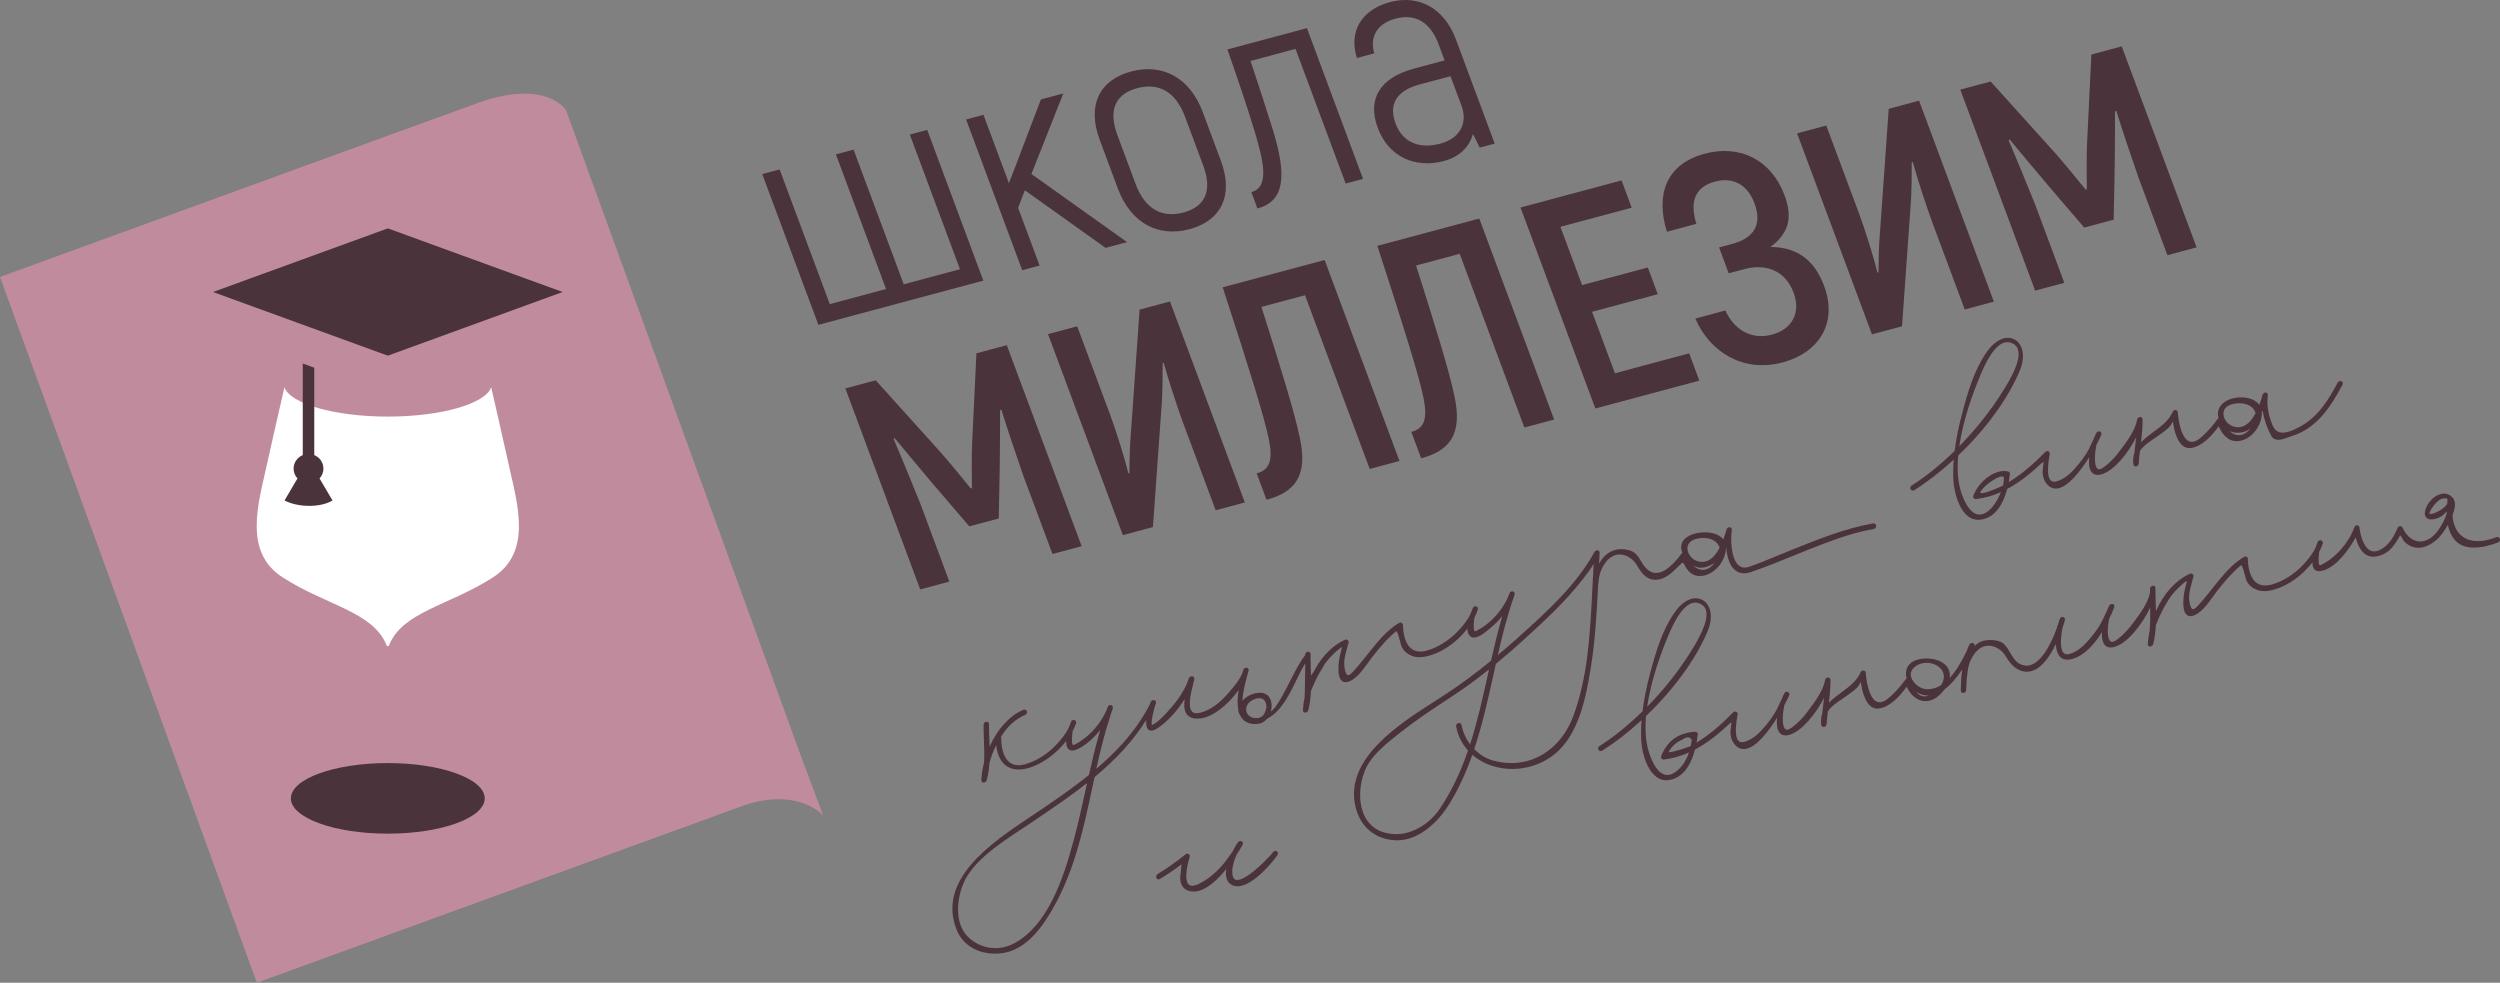 <svg width="318" height="125" viewBox="0 0 318 125" fill="none" xmlns="http://www.w3.org/2000/svg">
<rect x="0" y="0" width="318" height="125" fill="#808080" stroke="none"/>
<path d="M128.064 43.908L137.586 69.472L133.874 70.466L130.162 60.496C129.151 57.554 128.232 54.869 127.388 52.164L127.209 52.131C127.223 54.374 127.192 56.955 127.165 59.532L127.042 65.95L123.296 66.954L118.847 61.761C117.079 59.663 115.307 57.566 113.797 55.725L113.673 55.838C114.779 58.471 115.884 61.108 117.047 64.011L120.76 73.981L117.052 74.974L107.531 49.41L111.391 48.377L119.674 57.563C120.82 58.864 122.63 61.068 123.476 62.128L123.626 62.087C123.602 60.806 123.59 58.122 123.646 56.498L124.203 44.94L128.064 43.908ZM133.31 42.502L137.019 41.507L141.182 52.682C141.862 54.508 142.95 57.873 143.516 60.171L143.657 60.214C143.682 58.842 143.689 56.871 143.841 55.183L144.96 39.379L148.823 38.348L158.341 63.911L154.634 64.904L150.482 53.766C149.762 51.83 148.635 48.355 148.032 46.188L147.894 46.144C147.895 47.589 147.879 49.764 147.774 51.358L146.651 67.043L142.83 68.066L133.31 42.502ZM168.492 33.073L178.014 58.638L174.228 59.652L166 37.555L160.455 39.043C162.854 46.593 164.692 52.528 165.335 55.688C166.388 60.508 164.737 62.599 161.101 63.572L159.849 60.212C161.498 59.77 161.956 58.563 161.386 55.823C160.808 53.047 159.009 47.223 155.529 36.546L168.492 33.073ZM188.164 27.801L197.684 53.365L193.9 54.381L185.673 32.284L180.125 33.771C182.525 41.321 184.366 47.255 185.008 50.416C186.06 55.237 184.406 57.327 180.773 58.3L179.521 54.939C181.17 54.5 181.628 53.293 181.059 50.55C180.478 47.774 178.68 41.952 175.199 31.275L188.164 27.801ZM214.864 44.946L216.155 48.416L202.931 51.96L193.409 26.397L206.26 22.95L207.552 26.421L198.484 28.851L201.243 36.265L209.6 34.025L210.864 37.423L202.511 39.662L205.42 47.476L214.864 44.946ZM232.027 36.371C233.795 41.118 231.358 44.863 226.749 46.1C221.728 47.447 217.478 44.768 215.648 40.518L219.471 39.493C220.461 41.718 222.583 43.318 225.394 42.567C227.866 41.904 229.131 39.879 228.138 37.211C227.104 34.435 224.649 33.488 221.875 34.231L219.891 34.761L218.669 31.474L220.317 31.032C223.052 30.3 224.2 28.627 223.168 25.852C222.297 23.513 220.47 22.478 218.147 23.098C215.411 23.831 214.978 25.876 215.778 28.473L212.032 29.476C210.553 24.732 211.956 20.863 216.824 19.556C221.321 18.351 225.301 20.295 227.002 24.863C228.007 27.564 227.625 29.636 225.196 31.414C228.908 31.422 230.928 33.41 232.027 36.371ZM228.591 16.965L232.304 15.973L236.466 27.145C237.145 28.973 238.231 32.337 238.799 34.636L238.94 34.679C238.964 33.307 238.972 31.335 239.126 29.647L240.246 13.845L244.105 12.808L253.623 38.374L249.917 39.365L245.767 28.229C245.047 26.294 243.916 22.82 243.317 20.652L243.176 20.608C243.179 22.055 243.162 24.227 243.055 25.822L241.936 41.506L238.113 42.529L228.591 16.965ZM269.883 5.901L279.405 31.466L275.696 32.46L271.982 22.488C270.967 19.545 270.051 16.861 269.209 14.154L269.03 14.123C269.043 16.368 269.013 18.946 268.984 21.525L268.862 27.943L265.114 28.948L260.666 23.755C258.897 21.656 257.128 19.56 255.615 17.719L255.495 17.83C256.599 20.467 257.707 23.104 258.867 26.003L262.579 35.975L258.87 36.968L249.351 11.404L253.211 10.368L261.495 19.557C262.637 20.86 264.448 23.063 265.293 24.12L265.446 24.082C265.421 22.801 265.409 20.113 265.464 18.493L266.022 6.937L269.883 5.901ZM117.942 16.527L125.081 35.697L104.101 41.322L96.959 22.147L99.17 21.556L105.55 38.685L112.706 36.765L106.328 19.636L108.574 19.036L114.955 36.163L122.11 34.245L115.73 17.116L117.942 16.527ZM130.36 24.202L129.504 26.441L132.237 33.779L130.027 34.373L122.889 15.199L125.098 14.606L128.335 23.299C128.89 21.907 129.428 20.477 129.966 19.044L132.402 12.649L135.252 11.886L131.197 22.13L143.366 30.798L140.632 31.53L130.36 24.202ZM142.184 23.964L139.886 17.793C138.212 13.301 139.924 10.153 143.858 9.098C147.791 8.043 151.327 9.787 153 14.279L155.296 20.45C156.97 24.942 155.259 28.092 151.325 29.147C147.388 30.201 143.857 28.459 142.184 23.964ZM153.05 21.055L150.75 14.881C149.512 11.559 147.308 10.503 144.646 11.216C141.989 11.93 140.897 13.868 142.135 17.193L144.431 23.364C145.669 26.686 147.876 27.744 150.536 27.032C153.194 26.316 154.287 24.378 153.05 21.055ZM159.171 24.435C161.494 23.813 160.75 20.597 159.585 16.693C158.491 13.089 157.382 9.892 156.125 6.291L166.241 3.579L173.378 22.756L171.17 23.346L164.79 6.219L159.059 7.756C160.046 10.624 161.217 14.325 161.881 16.438C163.693 22.299 163.469 25.571 159.945 26.515L159.171 24.435ZM185.19 5.009L190.129 18.267L188.217 18.779L187.364 17.04C186.942 18.56 185.796 19.91 183.66 20.483C180.065 21.444 176.638 19.995 175.252 16.269C173.877 12.58 175.551 9.883 179.861 8.726L183.755 7.682L182.994 5.638C181.947 2.825 180.041 1.689 177.493 2.374C175.246 2.975 174.173 4.628 174.808 6.788L172.601 7.381C171.527 4.052 173.158 1.246 176.792 0.271C180.54 -0.733 183.736 1.1 185.19 5.009ZM185.904 13.454L184.505 9.692L180.534 10.755C177.647 11.529 176.603 13.256 177.513 15.703C178.451 18.223 180.661 18.957 183.208 18.274C185.719 17.601 186.723 15.646 185.904 13.454Z" fill="#4B333B"/>
<path d="M102.045 96.624L71.997 14.007C71.997 14.007 69.471 9.985 60.829 13.085C54.062 15.517 0 35.231 0 35.231L32.669 125L94.685 102.425C101.542 100.139 104.695 103.702 104.695 103.702L102.045 96.624Z" fill="#C08C9D"/>
<path d="M64.714 59.127C64.117 56.41 63.255 52.635 62.482 49.271C61.714 51.364 56.122 52.99 49.328 52.99C42.536 52.99 36.942 51.365 36.176 49.271C35.404 52.635 34.543 56.41 33.943 59.127C32.85 64.098 30.914 70.225 35.987 73.465C41.63 77.072 47.491 77.82 49.179 82.103C49.232 82.24 49.427 82.24 49.48 82.103C51.168 77.82 57.028 77.072 62.674 73.465C67.746 70.225 65.81 64.098 64.714 59.127Z" fill="white"/>
<path d="M61.657 101.553C61.657 104.032 56.136 106.041 49.331 106.041C42.519 106.041 37 104.032 37 101.553C37 99.073 42.519 97.062 49.331 97.062C56.136 97.063 61.657 99.074 61.657 101.553Z" fill="#4B333B"/>
<path d="M27.089 37.144L49.33 45.241L71.568 37.144L49.33 29.048L27.089 37.144Z" fill="#4B333B"/>
<path d="M40.647 60.857C40.951 60.525 41.141 60.091 41.141 59.609C41.141 58.833 40.659 58.169 39.975 57.887V46.775L38.511 46.237V57.887C37.826 58.169 37.344 58.833 37.344 59.609C37.344 60.091 37.534 60.526 37.838 60.857L36.193 63.657C36.193 63.657 37.35 64.35 39.339 64.35C41.326 64.35 42.291 63.657 42.291 63.657L40.647 60.857Z" fill="#4B333B"/>
<path d="M243.505 62.347C245.137 61.318 246.864 59.978 248.514 58.465C248.44 59.438 248.425 60.33 248.477 61.178C248.56 62.539 249.358 66.359 251.865 66.108H251.869C253.495 65.936 254.686 64.584 255.311 62.195C256.675 61.473 258.045 60.459 259.503 59.092C259.753 58.859 259.887 58.764 259.953 58.73C259.953 58.836 259.924 59.03 259.902 59.18C259.863 59.441 259.815 59.74 259.819 60.031C259.831 60.697 260.055 61.27 260.471 61.697C260.808 62.036 261.201 62.186 261.645 62.142C263.073 61.997 264.691 59.839 265.75 58.151C265.67 58.873 265.704 59.614 266.049 60.044C266.342 60.42 266.812 60.508 267.436 60.298C268.947 59.798 270.69 57.652 271.724 55.627C271.676 56.082 271.62 56.536 271.562 56.98L271.489 57.619C271.339 58.079 271.295 58.549 271.362 59.047C271.384 59.235 271.523 59.356 271.698 59.337C271.885 59.32 272.037 59.15 272.048 58.953C272.086 58.381 272.148 57.835 272.203 57.371C272.489 56.879 273.009 56.485 273.517 56.12C273.735 55.966 273.951 55.816 274.171 55.669C274.715 55.298 275.281 54.916 275.798 54.45C276.082 54.192 276.278 53.839 276.406 53.596C276.413 53.633 276.417 53.678 276.42 53.725C276.509 54.688 277.071 57.151 278.611 56.995L278.662 56.991C280.11 56.795 281.317 55.458 282.228 54.224C282.935 55.872 284.064 56.47 285.462 55.921C286.745 55.418 287.756 53.847 287.704 52.467C287.741 52.389 287.78 52.309 287.817 52.22C287.821 52.245 287.826 52.269 287.826 52.295C287.978 53.335 288.352 54.423 288.914 55.451C289.121 55.819 289.47 55.981 289.958 55.934C290.318 55.896 290.709 55.752 291.053 55.626C291.217 55.571 291.371 55.511 291.509 55.469C294.637 54.53 296.457 51.786 297.956 48.956C298.017 48.838 298.022 48.712 297.963 48.613C297.843 48.4 297.476 48.423 297.355 48.664C296.198 50.84 294.866 53.072 292.426 54.349C291.634 54.763 291.044 54.978 290.567 55.026C289.832 55.099 289.348 54.783 289.042 54.031C288.504 52.713 288.309 51.458 288.471 50.315C288.487 50.202 288.46 50.099 288.396 50.027C288.232 49.839 287.876 49.942 287.796 50.22C287.668 50.683 287.533 51.106 287.384 51.493C286.828 50.719 285.648 50.462 284.63 50.565C283.566 50.671 282.709 51.135 282.337 51.807C282.169 52.103 282.03 52.563 282.203 53.183C282.153 53.208 282.111 53.248 282.08 53.298C281.494 54.126 280.836 54.865 280.066 55.561C279.634 55.947 279.24 56.166 278.897 56.2C277.604 56.329 277.103 53.809 277.02 52.462C277.012 52.271 276.86 52.134 276.669 52.155C276.531 52.169 276.417 52.262 276.366 52.391C275.904 53.485 274.893 54.227 273.919 54.948C273.338 55.377 272.785 55.786 272.336 56.263C272.451 55.304 272.549 54.325 272.534 53.35L272.513 53.238L272.453 53.145C272.41 53.094 272.352 53.061 272.289 53.055C272.274 53.052 272.246 53.04 272.207 53.042L272.137 53.056C272.085 53.073 272.03 53.095 271.98 53.132L271.936 53.183C271.928 53.197 271.92 53.206 271.919 53.215C271.896 53.24 271.862 53.288 271.85 53.359C271.619 54.719 270.551 56.136 269.698 57.275L269.589 57.415C269.041 58.158 268.42 58.801 267.745 59.328C267.261 59.711 266.927 59.8 266.725 59.546C266.324 59.041 266.49 57.439 266.629 56.785C266.645 56.701 266.662 56.632 266.679 56.562C266.973 56.013 267.178 55.573 267.276 55.334C267.323 55.211 267.315 55.088 267.253 54.993C267.125 54.801 266.796 54.836 266.666 55.06C266.564 55.224 266.452 55.466 266.342 55.773C266.263 55.923 266.154 56.161 266.035 56.42C265.917 56.686 265.788 56.971 265.68 57.178C265.24 57.974 264.661 58.77 263.851 59.672C263.339 60.245 262.525 60.985 261.58 61.234C261.227 61.328 260.979 61.275 260.806 61.062C260.436 60.613 260.407 59.514 260.725 57.767C260.742 57.654 260.72 57.553 260.658 57.48C260.535 57.337 260.282 57.348 260.138 57.503C258.534 59.163 257.052 60.39 255.505 61.328C255.568 61.008 255.618 60.673 255.66 60.33C255.671 60.233 255.662 60.005 255.354 59.951C255.147 59.911 254.924 59.901 254.692 59.926C253.24 60.073 251.7 61.367 251.025 62.999C250.974 63.117 250.982 63.247 251.043 63.344C251.107 63.444 251.217 63.497 251.349 63.485C252.429 63.354 253.467 63.063 254.511 62.598C254.146 63.542 253.493 64.664 252.649 65.183C252.398 65.333 252.154 65.424 251.919 65.446C250.364 65.604 249.516 62.834 249.362 62.279C249.028 61.06 248.933 59.603 249.083 57.94C252.622 54.565 255.401 50.743 256.911 47.167C257.453 45.887 257.461 44.675 256.938 43.84C256.553 43.223 255.921 42.911 255.207 42.981C254.349 43.068 253.47 43.698 252.728 44.753C251.127 47.029 250.298 49.873 249.585 52.587C249.135 54.276 248.813 55.878 248.631 57.354C246.804 59.136 244.965 60.62 243.163 61.761C243.026 61.848 242.959 62.001 242.994 62.152C243.042 62.366 243.304 62.476 243.505 62.347ZM255.794 43.599C256.282 43.77 256.582 44.068 256.704 44.51C257.11 45.972 255.514 48.556 254.825 49.666C253.293 52.135 251.364 54.581 249.222 56.762C249.712 53.387 250.966 49.952 251.951 47.618C252.365 46.645 253.619 43.685 255.194 43.527C255.393 43.504 255.594 43.53 255.794 43.599ZM254.612 60.607C254.852 60.582 254.87 60.684 254.878 60.733C254.922 60.958 254.885 61.32 254.78 61.758C254.412 61.948 252.891 62.647 252.158 62.72C251.942 62.741 251.887 62.699 251.887 62.699C251.887 62.699 251.886 62.682 251.898 62.642C252.073 62.046 253.78 60.688 254.612 60.607ZM283.949 51.409C284.132 51.362 284.319 51.326 284.505 51.308C285.72 51.189 286.713 51.708 286.908 52.555C286.14 54.015 285.204 54.585 284.102 54.251C283.336 54.017 282.765 53.239 282.826 52.51C282.872 51.977 283.269 51.584 283.949 51.409ZM285.571 54.882C285.837 54.79 286.079 54.636 286.292 54.461C285.868 55.002 285.409 55.299 284.921 55.349C284.457 55.397 283.981 55.201 283.576 54.828C284.169 55.097 284.901 55.124 285.571 54.882ZM317.545 68.324C316.88 68.584 316.245 68.745 315.661 68.803C313.477 69.024 312.096 67.796 311.96 65.512C312.333 64.558 312.37 63.855 312.075 63.426L311.989 63.313H311.983C311.644 62.924 311.208 62.744 310.716 62.795C309.885 62.879 309.003 63.621 308.616 64.557C308.401 65.073 308.381 65.472 308.553 65.746C308.713 65.996 309.018 66.11 309.438 66.067C309.84 66.025 310.315 65.842 310.672 65.582C310.879 65.429 311.063 65.242 311.224 65.056C311.224 65.073 311.228 65.096 311.228 65.113C311.228 65.173 311.228 65.23 311.228 65.291C311.047 65.911 310.732 66.562 310.251 67.284C309.626 68.228 308.845 68.789 308.053 68.87C307.062 68.97 306.144 68.311 305.602 67.109C305.491 66.864 305.089 66.876 304.972 67.148C304.44 68.394 303.863 69.335 302.8 69.912C302.562 70.041 302.334 70.118 302.121 70.14C300.85 70.269 300.273 68.342 300.13 67.165C300.134 67.071 300.108 66.987 300.047 66.917C299.929 66.785 299.712 66.784 299.583 66.915C299.513 66.968 299.485 67.042 299.469 67.085C298.743 69.091 297.073 70.971 295.214 71.875C295.131 71.915 295.079 71.924 295.04 71.878C294.841 71.656 294.951 70.63 294.999 70.198C295.184 69.844 295.328 69.513 295.442 69.185C295.484 69.065 295.469 68.944 295.408 68.851C295.269 68.648 294.931 68.678 294.81 68.944C294.754 69.086 294.662 69.31 294.565 69.595C294.23 70.381 293.637 71.096 293.045 71.749C291.899 73.011 290.401 73.965 288.933 74.359C288.061 74.598 287.358 74.473 286.85 73.98C286.07 73.226 285.939 71.849 285.93 71.096C285.929 70.906 285.773 70.763 285.588 70.78C285.54 70.785 285.495 70.801 285.458 70.826C283.914 71.732 282.769 73.159 281.656 74.54L281.558 74.664C281.392 74.867 281.231 75.07 281.071 75.273C280.539 75.939 279.992 76.628 279.387 77.234C279.232 77.388 279.094 77.476 278.989 77.487C278.94 77.492 278.872 77.487 278.792 77.4C278.493 77.064 278.424 76.045 278.461 75.704C278.528 75.085 278.705 74.444 278.873 73.822L279.001 73.36C279.026 73.256 279.008 73.152 278.95 73.071C278.86 72.954 278.676 72.919 278.555 72.977C276.767 73.787 275.223 75.496 274.231 77.733C274.227 77.381 274.216 77.028 274.206 76.681C274.187 76.03 274.169 75.42 274.175 74.81C274.175 74.718 274.143 74.636 274.086 74.58C273.912 74.4 273.483 74.549 273.483 74.896C273.481 74.976 273.483 75.058 273.483 75.142C273.485 75.22 273.485 75.298 273.488 75.345C273.246 76.703 272.175 78.126 271.313 79.266L271.237 79.366C270.69 80.102 270.069 80.749 269.394 81.279C268.908 81.666 268.567 81.753 268.366 81.496C267.965 80.991 268.128 79.429 268.269 78.765C268.502 78.282 268.721 77.785 268.919 77.289C268.964 77.169 268.956 77.043 268.895 76.951C268.767 76.757 268.443 76.789 268.311 77.015C268.219 77.165 268.115 77.395 267.989 77.71C267.917 77.847 267.815 78.07 267.711 78.311C267.583 78.589 267.44 78.902 267.319 79.126C266.883 79.933 266.301 80.725 265.499 81.624C264.984 82.196 264.173 82.932 263.224 83.188C262.877 83.28 262.625 83.223 262.452 83.015C262.2 82.71 261.977 81.921 262.333 79.926C262.484 79.496 262.589 79.12 262.651 78.885C262.681 78.776 262.665 78.673 262.605 78.594C262.544 78.513 262.435 78.468 262.322 78.478C262.165 78.495 262.03 78.611 261.981 78.78C261.933 78.978 261.859 79.219 261.772 79.474C261.733 79.522 261.707 79.573 261.693 79.639L261.677 79.715C261.674 79.739 261.671 79.765 261.673 79.765C261.29 80.865 259.892 84.473 257.955 84.667C257.59 84.706 257.214 84.616 256.839 84.405C256.329 84.112 256.027 83.6 255.711 83.056C255.475 82.649 255.233 82.232 254.892 81.907C254.432 81.477 253.502 81.355 252.785 81.429C252.253 81.481 251.803 81.642 251.519 81.876C251.398 81.98 251.288 82.078 251.181 82.182C251.198 82.095 251.186 82.007 251.139 81.935C251.073 81.832 250.954 81.772 250.828 81.787C250.791 81.79 250.758 81.802 250.766 81.803C250.65 81.824 250.56 81.891 250.498 82.007C250.359 82.291 250.251 82.57 250.16 82.814C249.45 84.31 248.74 85.436 248.002 86.232C248.074 85.763 247.997 85.332 247.768 84.956C247.25 84.116 245.981 83.641 244.614 83.779C244.378 83.803 244.143 83.845 243.919 83.906C243.29 84.081 242.832 84.427 242.604 84.905C242.412 85.309 242.381 85.797 242.517 86.308L242.481 86.343C242.451 86.36 242.414 86.384 242.377 86.429C241.778 87.281 241.116 88.021 240.357 88.689C239.924 89.077 239.532 89.293 239.188 89.33C237.901 89.458 237.404 86.942 237.323 85.582C237.303 85.399 237.152 85.267 236.967 85.287C236.835 85.299 236.721 85.39 236.667 85.521C236.205 86.615 235.198 87.36 234.222 88.079C233.642 88.508 233.087 88.917 232.637 89.394C232.75 88.439 232.847 87.463 232.834 86.483C232.834 86.421 232.814 86.373 232.792 86.341L232.739 86.263C232.702 86.223 232.653 86.199 232.575 86.181C232.555 86.181 232.532 86.175 232.504 86.175L232.446 86.188C232.375 86.203 232.325 86.234 232.268 86.287L232.221 86.349C232.199 86.375 232.161 86.427 232.155 86.492C231.926 87.844 230.865 89.257 230.009 90.391L229.892 90.548C229.334 91.297 228.708 91.94 228.042 92.456C227.559 92.843 227.224 92.933 227.018 92.674C226.619 92.168 226.79 90.567 226.93 89.916C226.951 89.828 226.964 89.76 226.973 89.69C227.243 89.193 227.465 88.739 227.572 88.471C227.622 88.35 227.612 88.224 227.553 88.129C227.427 87.934 227.099 87.961 226.963 88.194C226.862 88.361 226.747 88.617 226.646 88.898C226.565 89.043 226.462 89.275 226.345 89.525C226.223 89.796 226.091 90.09 225.974 90.304C225.533 91.119 224.937 91.932 224.155 92.799C223.635 93.377 222.817 94.118 221.873 94.37C221.523 94.462 221.275 94.407 221.104 94.195C220.552 93.53 220.898 91.578 221.024 90.892C221.041 90.786 221.019 90.688 220.959 90.611C220.841 90.468 220.593 90.472 220.438 90.623C218.833 92.293 217.353 93.517 215.807 94.454C215.869 94.124 215.921 93.787 215.959 93.46C215.972 93.346 215.94 93.245 215.876 93.174C215.809 93.101 215.714 93.066 215.613 93.077H215.607C213.507 93.22 212.128 94.178 211.316 96.132C211.271 96.251 211.283 96.379 211.344 96.475C211.41 96.576 211.52 96.625 211.649 96.612C212.732 96.483 213.78 96.185 214.836 95.713C214.529 96.618 213.962 97.69 212.945 98.31C212.695 98.461 212.451 98.55 212.216 98.575C210.65 98.73 209.814 95.96 209.664 95.404C209.329 94.195 209.232 92.74 209.375 91.071C212.915 87.698 215.695 83.876 217.208 80.295C217.746 79.014 217.76 77.801 217.233 76.965C216.846 76.35 216.215 76.037 215.504 76.109C214.647 76.193 213.767 76.824 213.027 77.878C211.435 80.133 210.598 82.99 209.876 85.721C209.416 87.457 209.109 89.018 208.926 90.485C207.105 92.261 205.268 93.744 203.458 94.895C203.322 94.982 203.258 95.134 203.291 95.283C203.343 95.501 203.593 95.614 203.807 95.481C205.49 94.417 207.169 93.114 208.808 91.601C208.734 92.585 208.724 93.476 208.78 94.314C208.88 96.02 209.842 99.467 212.152 99.234H212.159C213.789 99.07 214.981 97.722 215.606 95.334C216.96 94.621 218.335 93.602 219.808 92.223C220.054 91.991 220.187 91.898 220.252 91.862C220.252 91.967 220.221 92.158 220.199 92.31C220.159 92.573 220.116 92.873 220.118 93.166C220.127 93.838 220.347 94.397 220.771 94.831C221.104 95.172 221.501 95.32 221.942 95.277C223.381 95.131 224.993 92.979 226.051 91.286C225.968 92.009 226.004 92.747 226.348 93.179C226.64 93.553 227.105 93.642 227.731 93.433C229.245 92.927 230.99 90.781 232.019 88.764C231.969 89.239 231.911 89.715 231.853 90.179L231.786 90.76C231.634 91.224 231.596 91.69 231.664 92.18C231.687 92.369 231.826 92.487 232.001 92.47C232.189 92.452 232.336 92.286 232.35 92.088C232.379 91.623 232.433 91.12 232.503 90.51C232.792 90.013 233.307 89.619 233.818 89.257C234.052 89.089 234.288 88.928 234.521 88.77C235.051 88.408 235.598 88.035 236.095 87.584C236.381 87.321 236.576 86.972 236.708 86.73C236.713 86.768 236.717 86.81 236.722 86.859C236.812 87.822 237.382 90.288 238.915 90.132L238.963 90.128C240.42 89.932 241.619 88.592 242.532 87.355C243.098 88.592 244.084 89.285 245.151 89.175C245.939 89.096 246.692 88.585 247.336 87.691C248.095 87.13 248.853 86.278 249.594 85.153C249.468 86.062 249.429 86.962 249.409 87.82C249.408 87.917 249.442 88.005 249.5 88.065C249.561 88.127 249.647 88.159 249.744 88.147C249.943 88.126 250.098 87.959 250.099 87.75C250.117 87.192 250.135 86.717 250.169 86.255L250.195 86.159C250.308 84.986 250.434 84.148 251.136 83.18C251.594 82.554 252.141 82.207 252.76 82.143C253.753 82.045 254.646 82.707 255.059 83.37C255.581 84.215 256.088 84.948 257.005 85.288C257.34 85.419 257.687 85.467 258.023 85.431C259.525 85.28 260.705 83.588 261.5 81.938C261.542 82.668 261.715 83.2 262.024 83.527C262.379 83.903 262.903 84.003 263.579 83.822C265.173 83.392 266.472 81.849 267.373 80.399C267.335 81.013 267.399 81.636 267.711 82.016C268.004 82.377 268.467 82.457 269.083 82.248C270.761 81.698 272.577 79.231 273.509 77.287C273.522 78.263 273.514 79.251 273.437 80.209C273.316 80.79 273.235 81.365 273.199 81.918C273.193 82.013 273.221 82.1 273.28 82.158C273.442 82.332 273.808 82.207 273.884 81.937C274.068 81.221 274.179 80.429 274.225 79.516C274.646 78.392 275.245 77.208 275.911 76.179C276.279 75.612 276.776 75.051 277.478 74.412C277.896 74.037 278.084 73.933 278.165 73.905C278.165 74.041 278.074 74.36 278.02 74.562C277.976 74.715 277.933 74.876 277.9 75.016C277.896 75.038 277.409 77.262 278.034 78.08C278.202 78.298 278.437 78.399 278.717 78.373L278.764 78.364C279.838 78.205 280.841 76.804 281.57 75.78C281.753 75.52 281.922 75.284 282.071 75.099C282.954 73.993 283.908 72.836 285.06 71.896C285.235 71.901 285.483 72.89 285.565 73.214C285.637 73.504 285.696 73.738 285.756 73.87C286.189 74.768 287.219 75.296 288.343 75.183C290.381 74.94 292.639 73.493 294.146 71.51C294.136 71.906 294.208 72.201 294.366 72.397C294.531 72.597 294.77 72.685 295.085 72.654C296.884 72.469 298.724 70.082 299.638 68.349C299.94 69.531 300.636 71.035 302.212 70.786C303.059 70.653 303.776 70.251 304.284 69.628C304.675 69.153 304.987 68.678 305.292 68.089C305.409 68.177 305.604 68.528 305.672 68.65C305.749 68.793 305.785 68.855 305.825 68.894C307.042 70.084 308.647 69.912 310.17 68.435C310.47 68.14 310.943 67.506 311.369 66.757C311.478 67.29 311.651 67.756 311.901 68.197C312.523 69.307 313.662 69.788 315.287 69.626C316.033 69.553 316.887 69.33 317.749 68.996C317.915 68.939 318.018 68.774 317.997 68.601C317.966 68.376 317.761 68.241 317.545 68.324ZM310.418 64.894L310.417 64.891L310.294 64.962C309.999 65.138 309.695 65.276 309.457 65.338C309.22 65.399 309.057 65.38 309.038 65.338C309.037 65.326 308.955 65.117 309.546 64.341C309.66 64.184 309.782 64.052 309.92 63.92L309.972 63.873L309.976 63.852L310.034 63.81C310.404 63.473 310.667 63.414 310.763 63.403L310.841 63.401L310.891 63.398C311.208 63.366 311.282 63.416 311.299 63.434C311.325 63.465 311.316 63.585 311.305 63.704C311.299 63.8 311.29 63.909 311.293 64.015C311.299 64.162 311.005 64.51 310.425 64.89C310.425 64.889 310.421 64.892 310.418 64.894ZM243.723 88.011C243.748 88.028 243.773 88.045 243.799 88.057C244.304 88.356 244.83 88.49 245.368 88.468C244.687 88.746 244.119 88.484 243.723 88.011ZM247.034 85.279C247.308 85.723 247.332 86.252 247.096 86.805C247.046 86.922 246.974 87.037 246.899 87.156L246.898 87.163C246.285 87.533 245.654 87.701 245.008 87.671C244.302 87.634 243.313 86.937 243.092 86.1C242.975 85.651 243.103 85.251 243.472 84.909C243.824 84.577 244.281 84.379 244.799 84.325C245.704 84.233 246.623 84.624 247.034 85.279ZM215.062 94.897C214.691 95.061 213.099 95.604 212.38 95.676C212.322 95.681 212.281 95.682 212.245 95.682C212.629 94.946 213.201 94.416 213.98 94.088C214.234 93.907 214.457 93.807 214.638 93.791C214.789 93.772 215.009 93.796 215.197 94.136C215.164 94.378 215.121 94.627 215.062 94.897ZM216.096 76.73C216.582 76.905 216.881 77.205 217.005 77.645C217.409 79.099 215.816 81.675 215.126 82.804C213.58 85.289 211.65 87.729 209.521 89.9C210.005 86.521 211.258 83.088 212.247 80.758C212.664 79.783 213.92 76.817 215.5 76.659C215.697 76.638 215.897 76.663 216.096 76.73ZM162.518 108.407C162.579 108.527 162.563 108.668 162.48 108.787C161.942 109.57 159.536 112.536 157.605 112.73C157.177 112.775 156.799 112.672 156.485 112.434C156.014 112.073 155.846 111.423 155.991 110.529C154.909 111.874 153.473 113.251 152.061 113.394C151.815 113.417 151.574 113.405 151.343 113.353C150.554 113.178 150.097 112.535 150.118 111.634C150.123 111.481 150.154 111.212 150.194 110.898C150.23 110.617 150.277 110.201 150.291 109.942C149.404 110.609 148.5 111.224 147.529 111.81C147.332 111.927 147.121 111.828 147.077 111.617C147.035 111.442 147.113 111.262 147.266 111.17C148.436 110.466 149.56 109.669 150.803 108.67C150.928 108.558 151.179 108.573 151.287 108.72C151.344 108.803 151.359 108.908 151.327 109.015C151.025 109.962 150.644 111.737 151.119 112.412C151.356 112.749 151.805 112.752 152.462 112.444C153.699 111.855 154.891 110.852 155.902 109.541C155.936 109.497 156.02 109.375 156.133 109.217C156.309 108.971 156.546 108.638 156.76 108.349C156.988 107.877 157.26 107.414 157.485 107.119C157.636 106.921 157.946 106.938 158.056 107.133C158.111 107.235 158.109 107.362 158.049 107.477C157.862 107.818 157.593 108.267 157.279 108.745C156.849 109.757 156.681 110.55 156.764 111.212C156.854 111.908 157.211 111.954 157.466 111.927C158.899 111.785 161.703 108.738 161.948 108.383C162.103 108.162 162.418 108.19 162.518 108.407ZM204.201 71.575C204.66 70.953 205.207 70.604 205.825 70.541C206.817 70.443 207.71 71.104 208.118 71.76L208.169 71.843C208.601 72.552 209.194 73.525 210.138 73.708C210.364 73.751 210.595 73.761 210.819 73.736C211.852 73.633 212.695 72.853 213.404 72.128C213.548 71.982 213.927 71.591 214.061 71.576C214.108 71.571 214.199 71.73 214.284 71.887C214.367 72.04 214.471 72.229 214.622 72.441C214.905 72.84 215.363 73.153 215.793 73.23C216.017 73.272 216.246 73.279 216.473 73.254C218.054 73.095 219.49 71.443 219.548 69.706C219.548 69.662 219.541 69.622 219.535 69.585C219.548 69.566 219.551 69.55 219.558 69.534C219.781 72.213 220.915 73.383 222.751 72.757C224.611 72.117 226.467 71.361 228.257 70.633C230.725 69.63 233.278 68.591 235.866 67.846C236.646 67.626 237.47 67.438 238.331 67.294C238.521 67.261 238.658 67.085 238.649 66.885C238.638 66.687 238.494 66.557 238.29 66.574H238.284C234.734 67.193 231.242 68.599 227.866 69.962L227.291 70.195C226.914 70.345 226.539 70.502 226.162 70.656C224.985 71.14 223.768 71.642 222.555 72.077C221.906 72.314 221.391 72.206 220.996 71.748C220.208 70.828 220.107 68.679 220.29 67.447C220.305 67.334 220.28 67.236 220.218 67.163C220.055 66.974 219.696 67.08 219.616 67.355C219.486 67.819 219.345 68.233 219.205 68.611C218.603 67.821 217.334 67.635 216.353 67.734C215.62 67.806 214.951 68.04 214.511 68.368C213.861 68.854 213.68 69.556 213.996 70.332C213.954 70.354 213.92 70.388 213.893 70.423C211.898 73.085 210.282 73.612 209.057 71.877C208.935 71.708 208.83 71.531 208.722 71.353C208.406 70.818 208.074 70.264 207.379 70.039C205.696 69.508 204.268 70.126 203.4 71.7C203.419 71.237 203.445 70.779 203.472 70.313C203.475 70.222 203.447 70.133 203.389 70.073C203.246 69.926 202.938 69.995 202.828 70.195C200.483 74.456 196.749 77.816 193.139 81.064L193.079 81.122C192.284 81.832 191.445 82.555 190.522 83.325C191.08 80.86 191.734 78.25 192.641 75.681C192.684 75.566 192.679 75.445 192.614 75.349C192.478 75.137 192.115 75.182 192.021 75.445C191.296 77.468 189.615 79.361 187.741 80.27C187.659 80.311 187.611 80.318 187.57 80.275C187.373 80.054 187.479 79.055 187.53 78.588C187.706 78.252 187.852 77.912 187.967 77.583C188.011 77.466 187.999 77.343 187.94 77.25C187.802 77.046 187.463 77.084 187.348 77.337C187.261 77.535 187.15 77.807 187.043 78.102C186.673 78.899 186.066 79.612 185.58 80.143C184.429 81.401 182.928 82.357 181.464 82.764C180.597 83.001 179.89 82.872 179.378 82.379C178.601 81.621 178.468 80.247 178.461 79.486C178.446 79.255 178.178 79.103 177.988 79.22C176.446 80.127 175.299 81.551 174.193 82.931L174.085 83.065C173.932 83.257 173.776 83.448 173.625 83.64C173.087 84.317 172.533 85.011 171.917 85.629C171.764 85.786 171.624 85.875 171.516 85.883C171.471 85.888 171.399 85.883 171.316 85.791C171.015 85.452 170.958 84.401 170.991 84.099C171.058 83.492 171.233 82.855 171.403 82.241C171.445 82.08 171.488 81.921 171.532 81.759C171.556 81.653 171.54 81.548 171.479 81.47C171.387 81.351 171.205 81.32 171.085 81.379C169.049 82.299 167.784 84.116 167.099 85.455C166.987 85.616 166.874 85.772 166.755 85.931C166.75 85.682 166.739 85.432 166.736 85.183C166.716 84.499 166.699 83.853 166.702 83.21C166.702 83.118 166.672 83.031 166.612 82.973C166.439 82.803 166.02 82.938 166.011 83.285L166.003 83.369C165.394 84.094 164.74 85.379 164.047 86.739C163.431 87.937 162.798 89.18 162.238 89.916C162.082 90.118 161.861 90.346 161.647 90.514C161.8 89.984 161.791 89.424 161.607 88.976C161.419 88.512 161.052 88.216 160.573 88.141C159.704 88.006 158.664 88.436 158.042 89.118C158.056 88.318 158.268 87.438 158.444 86.709L158.489 86.521C158.5 86.462 158.638 85.977 158.73 85.636L158.813 85.345C158.844 85.238 158.831 85.135 158.771 85.053C158.709 84.97 158.601 84.927 158.484 84.936C158.324 84.953 158.193 85.07 158.15 85.223L158.134 85.272C158.104 85.373 158.075 85.476 158.048 85.584C158.016 85.63 157.99 85.691 157.958 85.764L157.926 85.828C157.634 86.51 157.112 87.136 156.603 87.741L156.452 87.924C155.165 89.459 153.926 90.354 152.662 90.658C152.13 90.788 151.78 90.717 151.574 90.444C151.069 89.782 151.502 88.067 151.761 87.042C151.824 86.785 151.879 86.572 151.907 86.417C151.928 86.319 151.91 86.223 151.856 86.149C151.8 86.069 151.715 86.019 151.618 86.017L151.565 86.019C151.396 86.036 151.266 86.147 151.216 86.308C150.627 88.143 149.246 89.754 148.261 90.807C147.805 91.293 147.256 91.84 146.628 92.194C146.584 92.218 146.561 92.224 146.544 92.224C146.312 92.044 146.838 89.918 147.008 89.528C147.059 89.41 147.059 89.287 147 89.19C146.87 88.976 146.508 89.008 146.387 89.272C146.349 89.364 146.141 89.82 146.117 89.868C144.239 93.385 141.726 95.845 139.451 97.79C139.917 95.682 140.497 93.278 141.267 90.958C141.334 90.715 141.417 90.479 141.48 90.304L141.536 90.146C141.58 90.027 141.564 89.903 141.501 89.809C141.36 89.597 141.003 89.65 140.911 89.91C140.193 91.921 138.516 93.819 136.64 94.735C136.553 94.774 136.503 94.781 136.462 94.74C136.265 94.516 136.374 93.493 136.431 93.016C136.621 92.66 136.761 92.35 136.863 92.046C136.906 91.929 136.897 91.809 136.831 91.714C136.696 91.505 136.348 91.548 136.242 91.796C136.167 91.963 136.095 92.171 136.012 92.407L135.987 92.455C135.648 93.253 135.058 93.963 134.471 94.609C133.324 95.874 131.827 96.823 130.361 97.222C129.486 97.461 128.779 97.329 128.269 96.839C127.492 96.082 127.36 94.708 127.353 93.954C127.353 93.916 127.352 93.885 127.348 93.849C127.346 93.811 127.34 93.765 127.34 93.695C128.176 92.351 129.151 91.479 130.4 90.939C130.562 90.873 130.657 90.704 130.63 90.53C130.598 90.309 130.365 90.192 130.186 90.275C128.417 91.033 126.876 92.725 125.874 94.983C125.868 94.673 125.853 94.366 125.845 94.062C125.816 93.383 125.795 92.742 125.802 92.112C125.802 92.018 125.771 91.934 125.711 91.876C125.538 91.702 125.119 91.843 125.11 92.193C125.106 92.816 125.127 93.446 125.154 94.111C125.19 95.085 125.225 96.088 125.171 97.02C124.977 97.768 124.864 98.49 124.827 99.171V99.219C124.823 99.317 124.851 99.402 124.909 99.461C125.074 99.629 125.432 99.501 125.503 99.249C125.691 98.605 125.804 97.886 125.848 97.088C126.05 96.302 126.35 95.51 126.717 94.775C126.948 96.928 128.11 98.046 129.96 97.86C131.819 97.674 134.111 96.196 135.62 94.256C135.602 94.692 135.675 95.014 135.841 95.218C136.101 95.533 136.549 95.546 137.174 95.242C138.265 94.709 139.225 93.728 139.951 92.862C139.92 92.968 139.889 93.077 139.861 93.181C139.333 94.991 138.901 96.84 138.512 98.575C136.234 100.426 133.813 102.047 131.252 103.769L130.713 104.129C126.07 107.253 119.052 111.982 121.737 118.389C122.573 120.391 124.741 121.522 127.259 121.267L127.276 121.266C130.509 120.936 132.595 117.925 134.051 115.335C136.717 110.591 137.848 105.298 138.943 100.175L139.225 98.849C142.057 96.504 144.169 94.173 145.804 91.575C145.766 92.035 145.798 92.475 145.996 92.722C146.233 93.028 146.646 93.009 147.214 92.644C148.46 91.834 149.734 90.459 150.687 88.92C150.583 89.704 150.609 90.409 150.979 90.881C151.307 91.296 151.867 91.465 152.646 91.387L152.714 91.381C154.39 91.18 156.303 89.521 157.553 87.777C157.394 88.775 157.382 89.61 157.51 90.264C157.503 90.501 157.573 90.724 157.692 90.873C158.07 91.785 158.844 92.19 159.99 92.074L160.048 92.066C160.486 92.018 160.877 91.794 161.188 91.414C162.968 90.502 164.006 88.362 164.919 86.475C165.297 85.696 165.658 84.951 166.032 84.388C166.03 84.707 166.019 85.129 166.013 85.585C165.995 86.805 165.97 88.466 165.95 88.674C165.837 89.254 165.761 89.808 165.732 90.312C165.726 90.407 165.753 90.492 165.805 90.555C165.869 90.619 165.961 90.651 166.059 90.641C166.228 90.625 166.37 90.504 166.411 90.341C166.6 89.628 166.71 88.832 166.751 87.91C167.039 87.158 167.405 86.378 167.832 85.598C168.043 85.273 168.249 84.931 168.443 84.578L168.472 84.526C168.846 83.971 169.34 83.423 170.015 82.816C170.427 82.446 170.613 82.336 170.695 82.309C170.691 82.445 170.605 82.76 170.55 82.961C170.504 83.119 170.462 83.275 170.428 83.423C170.423 83.444 169.939 85.673 170.57 86.488C170.735 86.702 170.967 86.797 171.242 86.771L171.286 86.764C172.366 86.606 173.369 85.208 174.097 84.189C174.285 83.927 174.457 83.689 174.605 83.5C175.431 82.46 176.404 81.274 177.591 80.299C177.702 80.285 177.875 80.731 178.096 81.614C178.174 81.908 178.228 82.137 178.289 82.266C178.726 83.165 179.742 83.696 180.827 83.589L180.874 83.582C182.926 83.336 185.131 81.936 186.647 79.958C186.651 80.425 186.788 80.758 187.059 80.961C187.2 81.071 187.377 81.113 187.585 81.094C188.302 81.021 189.24 80.189 189.744 79.741L189.891 79.615C190.297 79.264 190.691 78.856 191.091 78.367C190.51 80.366 190.044 82.336 189.656 84.047C187.637 85.694 185.818 87.036 183.933 88.27C183.491 88.562 183.014 88.868 182.511 89.191C177.953 92.104 171.069 96.508 172.394 102.495C172.973 105.103 174.793 106.699 177.383 106.877C177.666 106.894 177.956 106.891 178.241 106.86C180.485 106.635 182.816 104.84 184.479 102.063C185.562 100.255 186.478 98.273 187.281 96.014C188.804 97.338 191.005 97.99 193.232 97.767C194.89 97.599 196.45 96.968 197.735 95.94C200.915 93.4 201.771 88.347 202.285 85.332C202.903 81.686 203.111 77.957 203.277 74.467C203.379 73.373 203.51 72.527 204.201 71.575ZM193.042 97.025C192.004 97.128 190.935 97.028 189.862 96.726C189.009 96.48 188.201 95.984 187.522 95.283C188.571 92.158 189.288 88.9 189.985 85.747L190.273 84.447C192.732 82.429 195.029 80.288 196.762 78.645C198.884 76.623 200.612 74.692 202.045 72.737C202.265 72.428 202.504 72.07 202.71 71.735L202.665 72.676C202.618 73.66 202.572 74.643 202.512 75.662C202.242 80.785 201.96 86.082 200.147 91.028C198.879 94.462 196.225 96.702 193.042 97.025ZM185.904 92.224C185.87 92.052 185.72 91.943 185.543 91.961C185.438 91.974 185.343 92.026 185.28 92.111C185.227 92.193 185.203 92.29 185.219 92.391C185.431 93.553 185.941 94.587 186.731 95.463C185.739 98.35 184.57 100.765 183.163 102.839C181.916 104.676 180.03 105.883 178.11 106.078C177.327 106.156 176.56 106.066 175.829 105.816C174.686 105.419 173.844 104.573 173.387 103.374C172.8 101.824 172.899 99.743 173.647 97.946C174.411 96.099 176.363 94.562 177.929 93.328L178.279 93.052C180.188 91.547 182.255 90.188 184.252 88.871L184.782 88.525C186.259 87.556 187.776 86.453 189.403 85.153C189.377 85.266 189.351 85.377 189.326 85.499L189.272 85.74C188.621 88.691 187.947 91.738 187 94.675C186.44 93.928 186.06 93.086 185.904 92.224ZM216.737 72.481C216.251 72.529 215.751 72.309 215.332 71.903C215.437 71.97 215.537 72.025 215.628 72.062C216.32 72.362 217.177 72.213 218.005 71.658C218.047 71.632 218.086 71.603 218.125 71.574C217.699 72.124 217.231 72.43 216.737 72.481ZM215.914 71.381C215.158 71.154 214.586 70.376 214.646 69.647C214.692 69.109 215.093 68.717 215.77 68.542C215.955 68.494 216.142 68.463 216.326 68.442C217.534 68.32 218.53 68.843 218.729 69.686C217.955 71.151 217.025 71.713 215.914 71.381ZM159.648 91.341C158.86 91.277 158.505 90.719 158.509 90.223C158.514 89.727 158.885 89.07 159.911 88.838C159.971 88.822 160.026 88.815 160.081 88.809C160.409 88.775 160.677 88.888 160.862 89.128C161.069 89.402 161.142 89.83 161.046 90.196C160.799 91.144 160.313 91.302 159.966 91.338C159.855 91.35 159.745 91.346 159.648 91.341ZM122.535 112.401C123.71 109.565 127.173 107.283 129.953 105.453C130.377 105.176 130.78 104.909 131.154 104.656L131.782 104.23C134.062 102.688 136.22 101.226 138.277 99.605L138.069 100.545C137.617 102.596 137.151 104.714 136.601 106.781C135.207 112.022 133.218 117.684 129.053 119.968C128.435 120.307 127.779 120.511 127.103 120.58C125.618 120.731 124.114 120.182 123.072 119.112C121.469 117.466 121.648 114.552 122.535 112.401Z" fill="#4B333B"/>
</svg>
